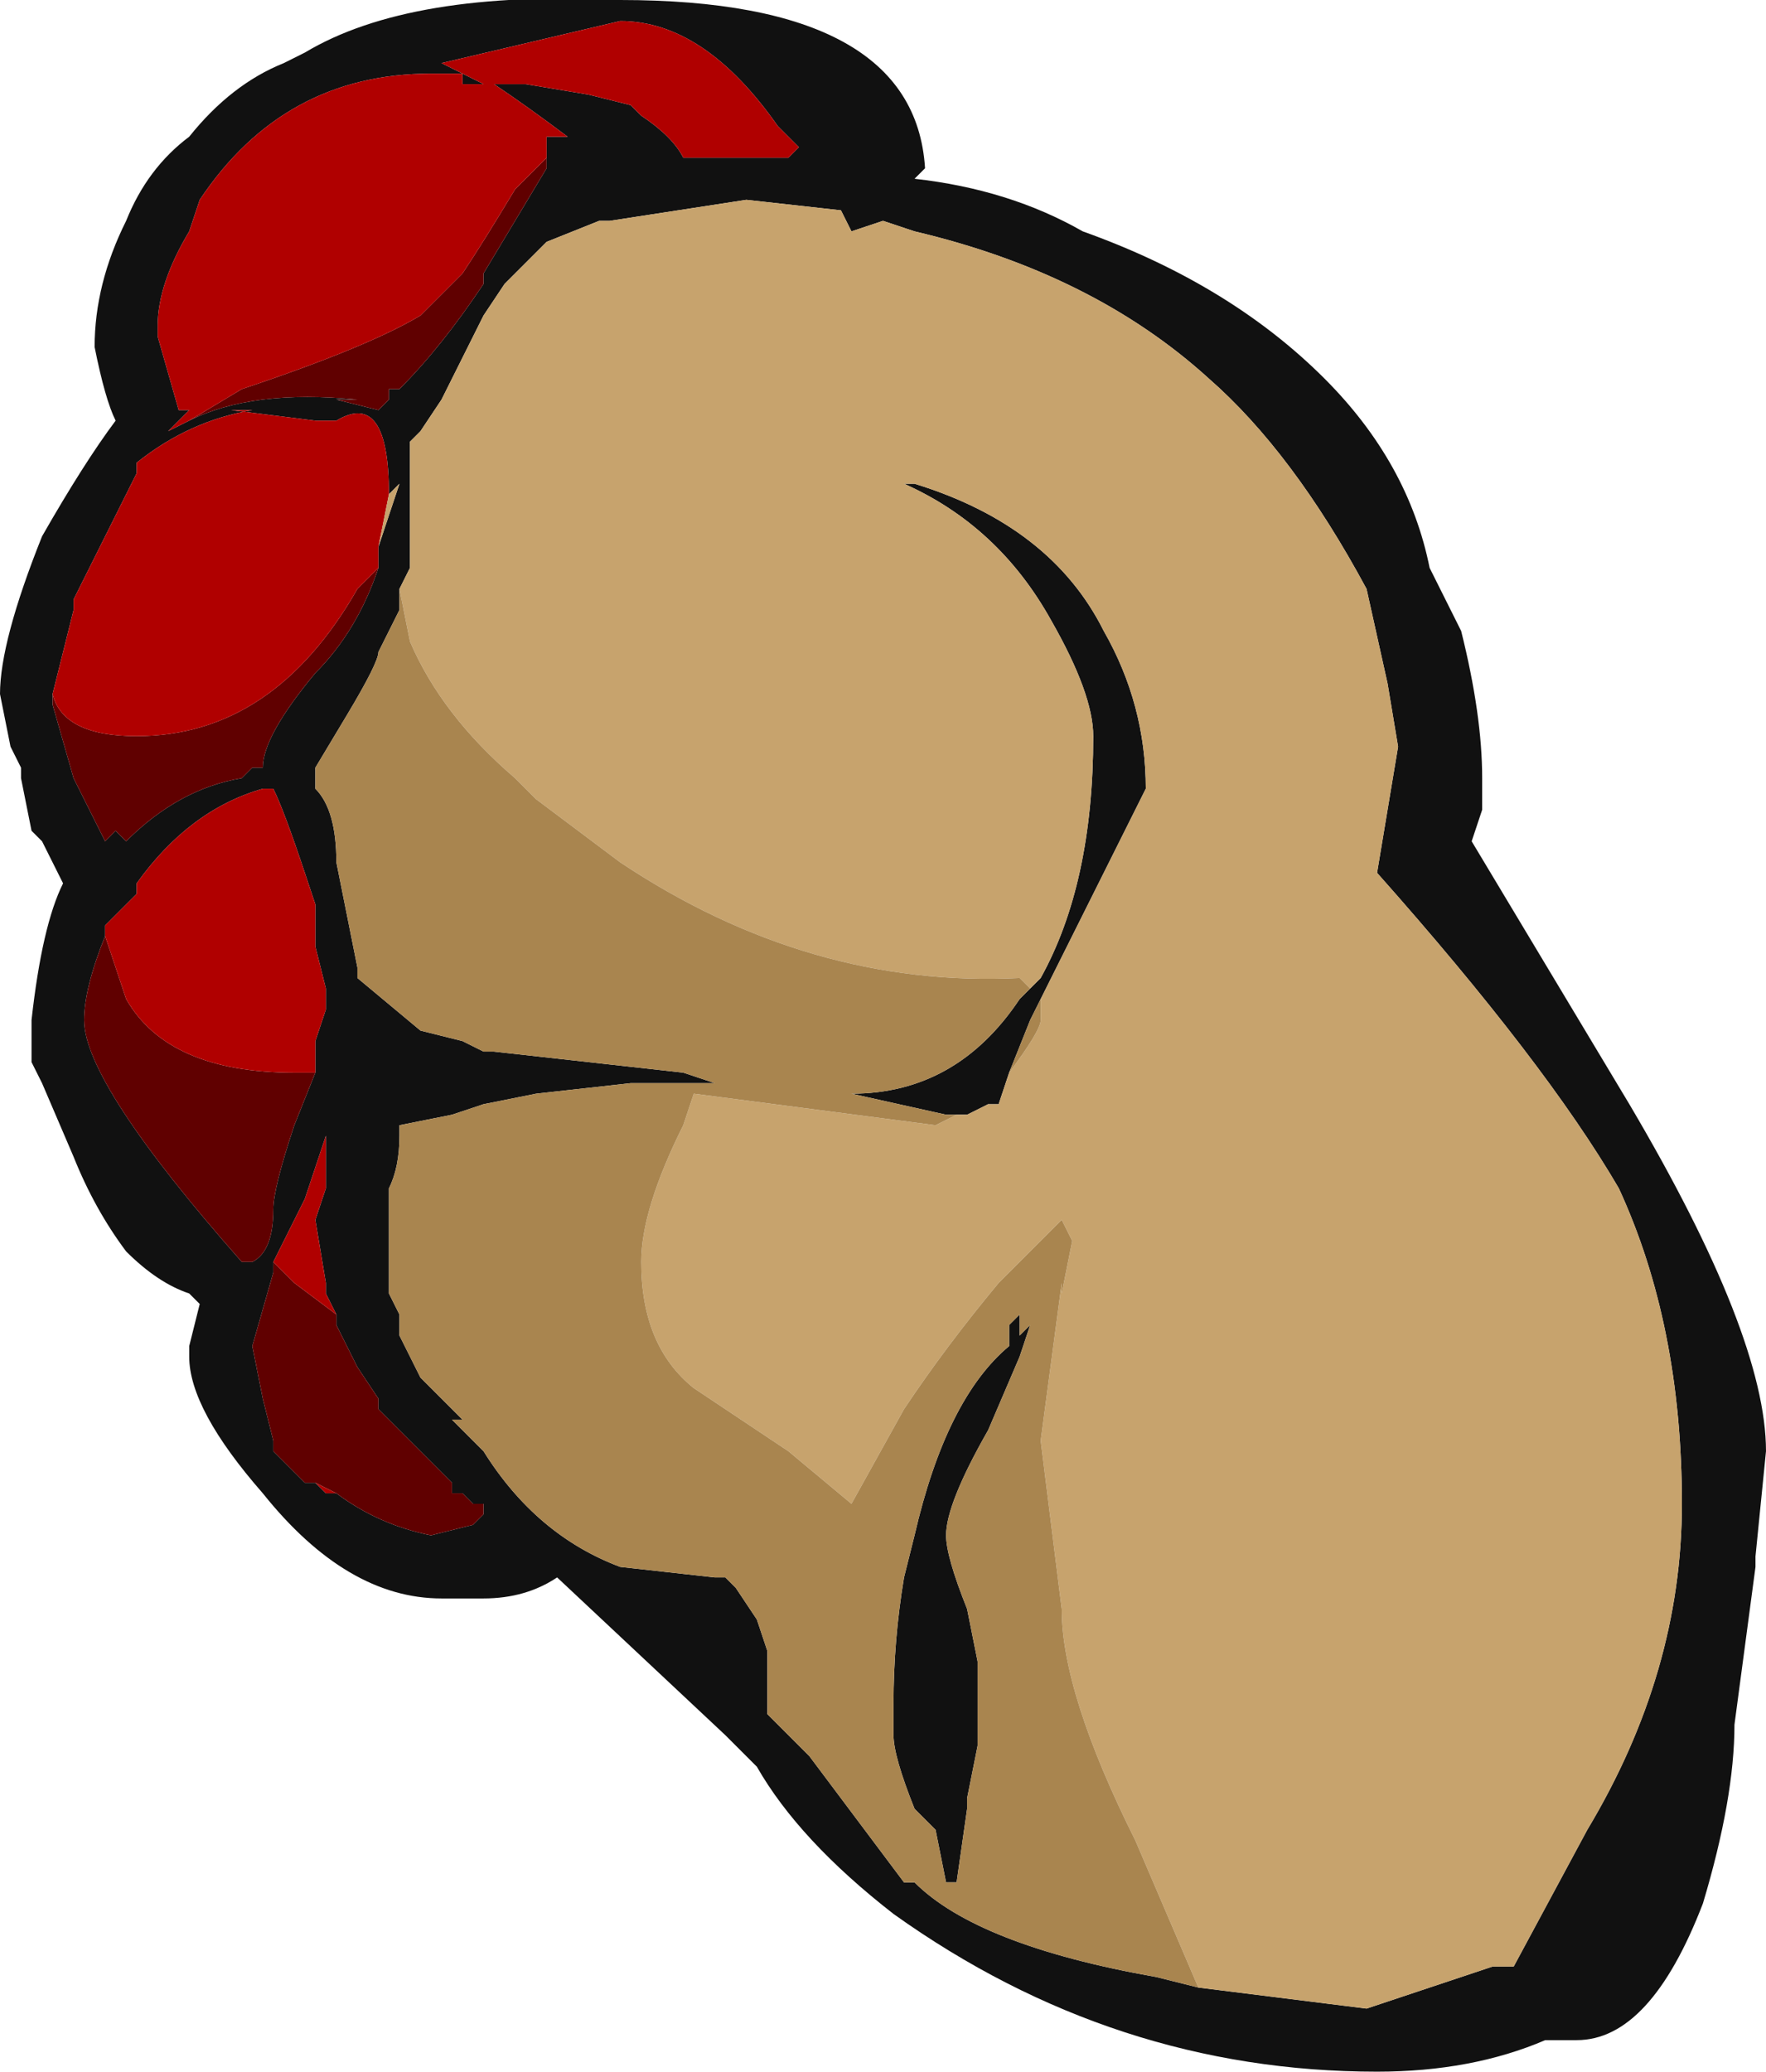<?xml version="1.0" encoding="UTF-8" standalone="no"?>
<svg xmlns:ffdec="https://www.free-decompiler.com/flash" xmlns:xlink="http://www.w3.org/1999/xlink" ffdec:objectType="shape" height="9.85px" width="8.4px" xmlns="http://www.w3.org/2000/svg">
  <g transform="matrix(1.0, 0.0, 0.0, 1.0, 4.1, 4.9)">
    <path d="M1.05 -3.8 Q1.75 -3.55 2.2 -3.1 2.6 -2.7 2.7 -2.2 L2.85 -1.9 Q2.95 -1.5 2.95 -1.2 L2.95 -1.05 2.9 -0.9 3.65 0.35 Q4.3 1.45 4.3 2.0 L4.25 2.5 4.25 2.55 4.15 3.3 Q4.15 3.65 4.0 4.15 3.75 4.8 3.4 4.8 L3.25 4.8 Q2.9 4.95 2.45 4.95 1.2 4.95 0.15 4.2 -0.3 3.85 -0.5 3.5 L-0.65 3.35 -1.45 2.6 Q-1.6 2.7 -1.8 2.7 L-2.0 2.7 Q-2.45 2.7 -2.85 2.2 -3.2 1.8 -3.2 1.55 L-3.2 1.5 -3.15 1.3 -3.2 1.25 Q-3.35 1.2 -3.5 1.05 -3.65 0.85 -3.75 0.6 L-3.9 0.25 -3.95 0.15 -3.95 -0.05 Q-3.9 -0.5 -3.8 -0.7 L-3.9 -0.9 -3.95 -0.95 -4.0 -1.2 -4.0 -1.25 -4.05 -1.35 -4.1 -1.6 Q-4.1 -1.85 -3.9 -2.35 -3.7 -2.7 -3.55 -2.9 -3.6 -3.0 -3.65 -3.25 -3.65 -3.55 -3.5 -3.85 -3.4 -4.1 -3.2 -4.25 -3.0 -4.5 -2.75 -4.6 L-2.65 -4.65 Q-2.15 -4.95 -1.15 -4.9 0.25 -4.9 0.3 -4.1 L0.25 -4.05 Q0.7 -4.0 1.05 -3.8 M1.6 4.55 L2.4 4.65 3.0 4.45 3.1 4.45 3.45 3.8 Q3.9 3.05 3.9 2.25 3.9 1.4 3.6 0.75 3.25 0.15 2.45 -0.75 L2.55 -1.35 2.5 -1.65 2.4 -2.1 Q2.05 -2.75 1.65 -3.1 1.1 -3.6 0.25 -3.8 L0.1 -3.85 -0.05 -3.8 -0.1 -3.9 -0.55 -3.95 -1.2 -3.85 -1.25 -3.85 -1.5 -3.75 -1.7 -3.55 -1.8 -3.4 -2.0 -3.0 -2.1 -2.85 -2.15 -2.8 -2.15 -2.2 -2.2 -2.1 -2.2 -2.0 -2.3 -1.8 Q-2.3 -1.75 -2.45 -1.5 L-2.6 -1.25 -2.6 -1.2 -2.6 -1.15 Q-2.5 -1.05 -2.5 -0.8 L-2.4 -0.3 -2.4 -0.25 -2.1 0.0 -1.9 0.05 -1.8 0.1 -1.75 0.1 -0.85 0.2 -0.7 0.25 -1.1 0.25 -1.55 0.3 -1.8 0.35 -1.95 0.4 -2.2 0.45 -2.2 0.5 Q-2.2 0.65 -2.25 0.75 L-2.25 1.25 -2.2 1.35 -2.2 1.45 -2.1 1.65 -1.9 1.85 -1.95 1.85 -1.8 2.0 Q-1.55 2.4 -1.15 2.55 L-0.7 2.6 -0.65 2.6 -0.6 2.65 -0.5 2.8 -0.45 2.95 -0.45 3.25 -0.25 3.45 0.2 4.05 0.25 4.05 Q0.55 4.35 1.4 4.5 L1.6 4.55 M0.75 -0.15 L0.85 -0.25 Q1.1 -0.7 1.1 -1.4 1.1 -1.6 0.9 -1.95 0.65 -2.4 0.2 -2.6 L0.25 -2.6 Q0.9 -2.4 1.15 -1.9 1.35 -1.55 1.35 -1.15 L0.85 -0.15 0.8 -0.05 0.7 0.2 0.65 0.35 0.6 0.35 0.5 0.4 0.4 0.4 -0.05 0.3 Q0.45 0.3 0.75 -0.15 M0.7 1.4 L0.75 1.35 0.75 1.45 0.8 1.4 0.75 1.55 0.6 1.9 Q0.4 2.25 0.4 2.4 0.4 2.5 0.5 2.75 L0.55 3.0 0.55 3.4 0.5 3.65 0.5 3.7 0.45 4.05 0.4 4.05 0.35 3.8 0.25 3.7 Q0.15 3.45 0.15 3.35 L0.15 3.2 Q0.15 2.9 0.2 2.6 L0.25 2.4 Q0.4 1.75 0.7 1.5 L0.7 1.4 M-2.0 -4.6 L-1.8 -4.5 -1.6 -4.5 -1.3 -4.45 -1.1 -4.4 -1.05 -4.35 Q-0.9 -4.25 -0.85 -4.15 L-0.35 -4.15 -0.3 -4.2 -0.4 -4.3 Q-0.75 -4.8 -1.15 -4.8 L-2.0 -4.6 M-1.5 -4.15 L-1.5 -4.25 -1.4 -4.25 Q-1.6 -4.4 -1.75 -4.5 L-1.9 -4.5 -1.9 -4.55 -2.05 -4.55 Q-2.75 -4.55 -3.15 -3.95 L-3.2 -3.8 Q-3.35 -3.55 -3.35 -3.35 L-3.35 -3.3 -3.25 -2.95 -3.2 -2.95 -3.3 -2.85 -3.2 -2.9 Q-2.9 -3.05 -2.4 -3.0 L-2.5 -3.0 -2.3 -2.95 -2.25 -3.0 -2.25 -3.05 -2.2 -3.05 Q-2.0 -3.25 -1.8 -3.55 L-1.8 -3.6 -1.5 -4.1 -1.5 -4.15 M-1.3 -4.8 L-1.3 -4.8 M-2.25 -2.55 Q-2.25 -3.05 -2.5 -2.9 L-2.6 -2.9 -3.0 -2.95 -2.9 -2.95 Q-3.2 -2.9 -3.45 -2.7 L-3.45 -2.65 -3.75 -2.05 -3.75 -2.0 -3.85 -1.6 -3.85 -1.55 -3.75 -1.2 -3.6 -0.9 -3.55 -0.95 -3.5 -0.9 Q-3.25 -1.15 -2.95 -1.2 L-2.9 -1.25 -2.85 -1.25 Q-2.85 -1.4 -2.6 -1.7 -2.4 -1.9 -2.3 -2.2 L-2.3 -2.3 -2.2 -2.6 -2.25 -2.55 M-3.6 -0.45 Q-3.7 -0.2 -3.7 -0.05 -3.7 0.25 -2.95 1.1 L-2.9 1.1 Q-2.8 1.05 -2.8 0.85 -2.8 0.75 -2.7 0.45 L-2.6 0.2 -2.6 0.05 -2.55 -0.1 -2.55 -0.2 -2.6 -0.4 -2.6 -0.55 -2.6 -0.6 -2.65 -0.75 Q-2.75 -1.05 -2.8 -1.15 L-2.85 -1.15 Q-3.2 -1.05 -3.45 -0.7 L-3.45 -0.65 -3.6 -0.5 -3.6 -0.45 M-2.85 -1.2 L-2.85 -1.2 M-2.7 1.2 L-2.55 1.25 -2.55 1.2 -2.6 0.9 -2.55 0.75 -2.55 0.5 -2.65 0.8 -2.8 1.1 -2.8 1.15 -2.9 1.5 -2.85 1.75 -2.8 1.95 -2.8 2.0 -2.65 2.15 -2.6 2.15 -2.55 2.2 -2.5 2.2 Q-2.3 2.35 -2.05 2.4 L-1.85 2.35 -1.8 2.3 -1.8 2.25 -1.85 2.25 -1.9 2.2 -1.95 2.2 -1.95 2.15 -2.3 1.8 -2.3 1.75 -2.4 1.6 -2.5 1.4 -2.5 1.35 -2.55 1.25 -2.7 1.2" fill="#111111" fill-rule="evenodd" stroke="none"/>
    <path d="M-3.2 -2.9 L-2.95 -3.05 Q-2.35 -3.25 -2.1 -3.4 L-1.9 -3.6 Q-1.8 -3.75 -1.65 -4.0 L-1.5 -4.15 -1.5 -4.1 -1.8 -3.6 -1.8 -3.55 Q-2.0 -3.25 -2.2 -3.05 L-2.25 -3.05 -2.25 -3.0 -2.3 -2.95 -2.5 -3.0 -2.4 -3.0 Q-2.9 -3.05 -3.2 -2.9 M-3.85 -1.6 Q-3.8 -1.4 -3.45 -1.4 -2.8 -1.4 -2.4 -2.1 L-2.3 -2.2 Q-2.4 -1.9 -2.6 -1.7 -2.85 -1.4 -2.85 -1.25 L-2.9 -1.25 -2.95 -1.2 Q-3.25 -1.15 -3.5 -0.9 L-3.55 -0.95 -3.6 -0.9 -3.75 -1.2 -3.85 -1.55 -3.85 -1.6 M-3.6 -0.45 L-3.5 -0.15 Q-3.3 0.2 -2.7 0.2 L-2.6 0.2 -2.7 0.45 Q-2.8 0.75 -2.8 0.85 -2.8 1.05 -2.9 1.1 L-2.95 1.1 Q-3.7 0.25 -3.7 -0.05 -3.7 -0.2 -3.6 -0.45 M-2.8 1.1 L-2.7 1.2 -2.5 1.35 -2.5 1.4 -2.4 1.6 -2.3 1.75 -2.3 1.8 -1.95 2.15 -1.95 2.2 -1.9 2.2 -1.85 2.25 -1.8 2.25 -1.8 2.3 -1.85 2.35 -2.05 2.4 Q-2.3 2.35 -2.5 2.2 L-2.55 2.2 -2.5 2.2 -2.6 2.15 -2.65 2.15 -2.8 2.0 -2.8 1.95 -2.85 1.75 -2.9 1.5 -2.8 1.15 -2.8 1.1" fill="#600000" fill-rule="evenodd" stroke="none"/>
    <path d="M-3.2 -2.9 L-3.3 -2.85 -3.2 -2.95 -3.25 -2.95 -3.35 -3.3 -3.35 -3.35 Q-3.35 -3.55 -3.2 -3.8 L-3.15 -3.95 Q-2.75 -4.55 -2.05 -4.55 L-1.9 -4.55 -1.9 -4.5 -1.75 -4.5 Q-1.6 -4.4 -1.4 -4.25 L-1.5 -4.25 -1.5 -4.15 -1.65 -4.0 Q-1.8 -3.75 -1.9 -3.6 L-2.1 -3.4 Q-2.35 -3.25 -2.95 -3.05 L-3.2 -2.9 M-2.0 -4.6 L-1.15 -4.8 Q-0.75 -4.8 -0.4 -4.3 L-0.3 -4.2 -0.35 -4.15 -0.85 -4.15 Q-0.9 -4.25 -1.05 -4.35 L-1.1 -4.4 -1.3 -4.45 -1.6 -4.5 -1.8 -4.5 -2.0 -4.6 M-3.85 -1.6 L-3.75 -2.0 -3.75 -2.05 -3.45 -2.65 -3.45 -2.7 Q-3.2 -2.9 -2.9 -2.95 L-3.0 -2.95 -2.6 -2.9 -2.5 -2.9 Q-2.25 -3.05 -2.25 -2.55 L-2.3 -2.3 -2.3 -2.2 -2.4 -2.1 Q-2.8 -1.4 -3.45 -1.4 -3.8 -1.4 -3.85 -1.6 M-2.6 0.2 L-2.7 0.2 Q-3.3 0.2 -3.5 -0.15 L-3.6 -0.45 -3.6 -0.5 -3.45 -0.65 -3.45 -0.7 Q-3.2 -1.05 -2.85 -1.15 L-2.8 -1.15 Q-2.75 -1.05 -2.65 -0.75 L-2.6 -0.6 -2.6 -0.55 -2.6 -0.4 -2.55 -0.2 -2.55 -0.1 -2.6 0.05 -2.6 0.2 M-2.8 1.1 L-2.65 0.8 -2.55 0.5 -2.55 0.75 -2.6 0.9 -2.55 1.2 -2.55 1.25 -2.7 1.2 -2.8 1.1 M-2.7 1.2 L-2.55 1.25 -2.5 1.35 -2.7 1.2 M-2.55 2.2 L-2.6 2.15 -2.5 2.2 -2.55 2.2" fill="#b00000" fill-rule="evenodd" stroke="none"/>
    <path d="M-2.2 -2.1 L-2.15 -2.2 -2.15 -2.8 -2.1 -2.85 -2.0 -3.0 -1.8 -3.4 -1.7 -3.55 -1.5 -3.75 -1.25 -3.85 -1.2 -3.85 -0.55 -3.95 -0.1 -3.9 -0.05 -3.8 0.1 -3.85 0.25 -3.8 Q1.1 -3.6 1.65 -3.1 2.05 -2.75 2.4 -2.1 L2.5 -1.65 2.55 -1.35 2.45 -0.75 Q3.25 0.15 3.6 0.75 3.9 1.4 3.9 2.25 3.9 3.05 3.45 3.8 L3.1 4.45 3.0 4.45 2.4 4.65 1.6 4.55 1.3 3.85 Q0.95 3.15 0.95 2.75 L0.85 1.95 0.95 1.2 0.95 1.25 1.0 1.0 0.95 0.9 0.65 1.2 Q0.4 1.5 0.2 1.8 L-0.05 2.25 -0.35 2.0 -0.8 1.7 Q-1.05 1.5 -1.05 1.1 -1.05 0.85 -0.85 0.45 L-0.8 0.3 0.35 0.45 0.45 0.4 0.4 0.4 0.5 0.4 0.6 0.35 0.65 0.35 0.7 0.2 Q0.85 0.0 0.85 -0.05 L0.85 -0.15 1.35 -1.15 Q1.35 -1.55 1.15 -1.9 0.9 -2.4 0.25 -2.6 L0.2 -2.6 Q0.65 -2.4 0.9 -1.95 1.1 -1.6 1.1 -1.4 1.1 -0.7 0.85 -0.25 L0.75 -0.15 0.8 -0.2 0.75 -0.25 Q-0.25 -0.2 -1.15 -0.8 L-1.55 -1.1 -1.65 -1.2 Q-2.0 -1.5 -2.15 -1.85 L-2.2 -2.1 M-2.3 -2.3 L-2.25 -2.55 -2.2 -2.6 -2.3 -2.3 M-2.6 -0.55 L-2.6 -0.6 -2.6 -0.55" fill="#c7a36d" fill-rule="evenodd" stroke="none"/>
    <path d="M-2.2 -2.1 L-2.15 -1.85 Q-2.0 -1.5 -1.65 -1.2 L-1.55 -1.1 -1.15 -0.8 Q-0.25 -0.2 0.75 -0.25 L0.8 -0.2 0.75 -0.15 Q0.45 0.3 -0.05 0.3 L0.4 0.4 0.45 0.4 0.35 0.45 -0.8 0.3 -0.85 0.45 Q-1.05 0.85 -1.05 1.1 -1.05 1.5 -0.8 1.7 L-0.35 2.0 -0.05 2.25 0.2 1.8 Q0.4 1.5 0.65 1.2 L0.95 0.9 1.0 1.0 0.95 1.25 0.95 1.2 0.85 1.95 0.95 2.75 Q0.95 3.15 1.3 3.85 L1.6 4.55 1.4 4.5 Q0.55 4.35 0.25 4.05 L0.2 4.05 -0.25 3.45 -0.45 3.25 -0.45 2.95 -0.5 2.8 -0.6 2.65 -0.65 2.6 -0.7 2.6 -1.15 2.55 Q-1.55 2.4 -1.8 2.0 L-1.95 1.85 -1.9 1.85 -2.1 1.65 -2.2 1.45 -2.2 1.35 -2.25 1.25 -2.25 0.75 Q-2.2 0.65 -2.2 0.5 L-2.2 0.45 -1.95 0.4 -1.8 0.35 -1.55 0.3 -1.1 0.25 -0.7 0.25 -0.85 0.2 -1.75 0.1 -1.8 0.1 -1.9 0.05 -2.1 0.0 -2.4 -0.25 -2.4 -0.3 -2.5 -0.8 Q-2.5 -1.05 -2.6 -1.15 L-2.6 -1.2 -2.6 -1.25 -2.45 -1.5 Q-2.3 -1.75 -2.3 -1.8 L-2.2 -2.0 -2.2 -2.1 M0.85 -0.15 L0.85 -0.05 Q0.85 0.0 0.7 0.2 L0.8 -0.05 0.85 -0.15 M0.7 1.4 L0.7 1.5 Q0.4 1.75 0.25 2.4 L0.2 2.6 Q0.15 2.9 0.15 3.2 L0.15 3.35 Q0.15 3.45 0.25 3.7 L0.35 3.8 0.4 4.05 0.45 4.05 0.5 3.7 0.5 3.65 0.55 3.4 0.55 3.0 0.5 2.75 Q0.4 2.5 0.4 2.4 0.4 2.25 0.6 1.9 L0.75 1.55 0.8 1.4 0.75 1.45 0.75 1.35 0.7 1.4" fill="#a9854f" fill-rule="evenodd" stroke="none"/>
  </g>
</svg>
